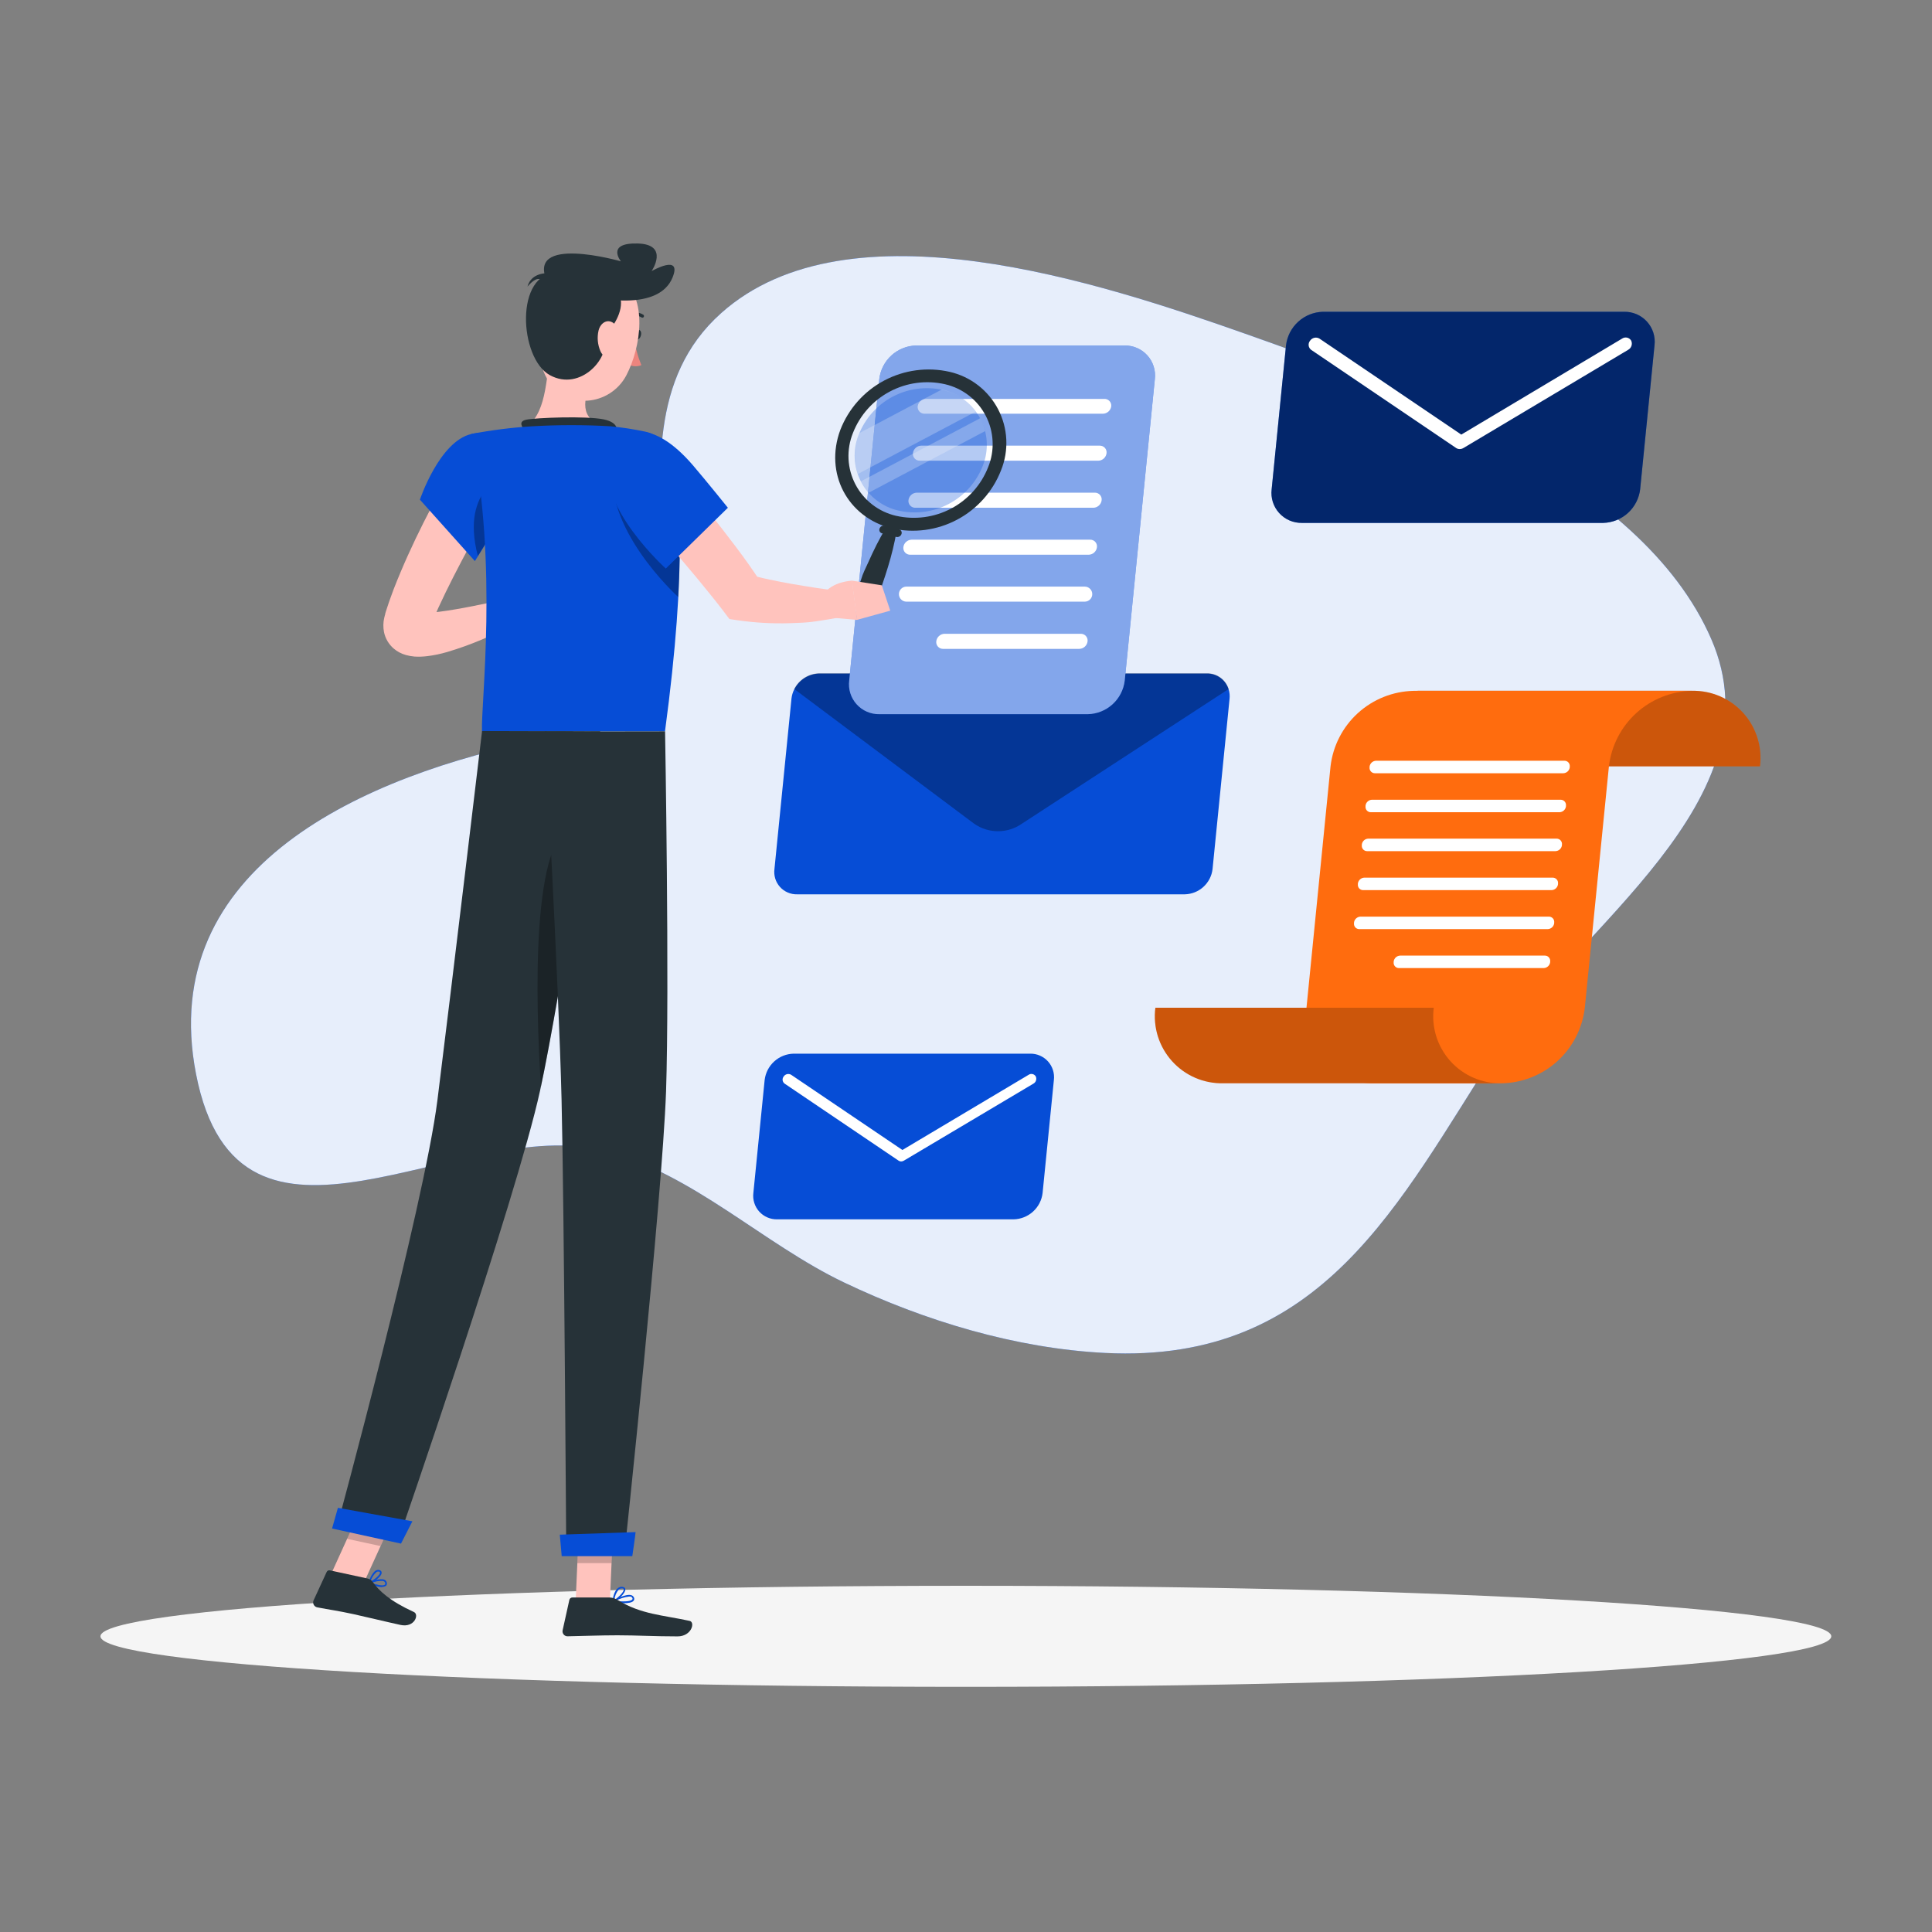 <svg width="96" height="96" viewBox="0 0 96 96" fill="none" xmlns="http://www.w3.org/2000/svg">
<rect x="0" y="0" width="96" height="96" fill="#808080" stroke="none"/>
<path d="M30.051 57.18C34.409 58.302 37.933 61.813 41.945 63.727C45.957 65.641 50.488 67.005 54.915 67.227C65.736 67.774 69.506 59.719 74.385 52.183C78.251 46.195 88.497 39.714 85.031 31.752C81.527 23.688 69.65 19.333 61.881 16.585C54.7 14.056 42.189 9.898 35.84 15.553C28.594 22.007 38.164 34.514 27.024 36.729C18.124 38.504 7.74 43.054 9.74 53.363C11.863 64.275 22.857 55.326 30.051 57.18Z" fill="#064DD6"/>
<path opacity="0.9" d="M30.051 57.18C34.409 58.302 37.933 61.813 41.945 63.727C45.957 65.641 50.488 67.005 54.915 67.227C65.736 67.774 69.506 59.719 74.385 52.183C78.251 46.195 88.497 39.714 85.031 31.752C81.527 23.688 69.65 19.333 61.881 16.585C54.7 14.056 42.189 9.898 35.84 15.553C28.594 22.007 38.164 34.514 27.024 36.729C18.124 38.504 7.74 43.054 9.74 53.363C11.863 64.275 22.857 55.326 30.051 57.18Z" fill="white"/>
<path d="M47.993 83.818C71.742 83.818 90.995 82.694 90.995 81.307C90.995 79.921 71.742 78.797 47.993 78.797C24.244 78.797 4.992 79.921 4.992 81.307C4.992 82.694 24.244 83.818 47.993 83.818Z" fill="#F5F5F5"/>
<path d="M73.62 38.08C73.68 37.604 73.637 37.122 73.494 36.664C73.351 36.207 73.111 35.786 72.79 35.43C72.47 35.074 72.076 34.791 71.637 34.6C71.197 34.409 70.722 34.315 70.243 34.325H84.073C84.552 34.315 85.028 34.409 85.468 34.599C85.908 34.79 86.301 35.073 86.622 35.429C86.943 35.785 87.183 36.206 87.326 36.664C87.47 37.121 87.513 37.604 87.453 38.08H73.62Z" fill="#FF6C0E"/>
<path opacity="0.2" d="M73.62 38.08C73.68 37.604 73.637 37.122 73.494 36.664C73.351 36.207 73.111 35.786 72.79 35.43C72.47 35.074 72.076 34.791 71.637 34.6C71.197 34.409 70.722 34.315 70.243 34.325H84.073C84.552 34.315 85.028 34.409 85.468 34.599C85.908 34.79 86.301 35.073 86.622 35.429C86.943 35.785 87.183 36.206 87.326 36.664C87.47 37.121 87.513 37.604 87.453 38.08H73.62Z" fill="black"/>
<path d="M70.243 34.328H84.073C83.047 34.35 82.064 34.742 81.306 35.432C80.547 36.122 80.064 37.064 79.946 38.083L78.748 50.077C78.63 51.096 78.146 52.037 77.388 52.727C76.629 53.417 75.646 53.808 74.621 53.829H68.295C67.816 53.841 67.34 53.748 66.9 53.558C66.459 53.368 66.065 53.086 65.744 52.729C65.424 52.373 65.183 51.951 65.041 51.493C64.898 51.036 64.856 50.552 64.918 50.077L66.113 38.083C66.232 37.064 66.715 36.122 67.474 35.432C68.234 34.742 69.217 34.35 70.243 34.328Z" fill="#FF6C0E"/>
<path d="M71.243 50.074C71.181 50.55 71.223 51.033 71.366 51.491C71.509 51.949 71.749 52.37 72.069 52.727C72.39 53.083 72.784 53.366 73.225 53.556C73.665 53.746 74.141 53.838 74.62 53.827H60.788C60.309 53.838 59.832 53.746 59.392 53.556C58.952 53.366 58.558 53.083 58.237 52.727C57.916 52.37 57.676 51.949 57.533 51.491C57.391 51.033 57.349 50.55 57.41 50.074H71.243Z" fill="#FF6C0E"/>
<path opacity="0.2" d="M71.243 50.074C71.181 50.55 71.223 51.033 71.366 51.491C71.509 51.949 71.749 52.37 72.069 52.727C72.39 53.083 72.784 53.366 73.225 53.556C73.665 53.746 74.141 53.838 74.62 53.827H60.788C60.309 53.838 59.832 53.746 59.392 53.556C58.952 53.366 58.558 53.083 58.237 52.727C57.916 52.37 57.676 51.949 57.533 51.491C57.391 51.033 57.349 50.55 57.41 50.074H71.243Z" fill="black"/>
<path d="M67.929 42.293H77.288C77.369 42.291 77.446 42.26 77.505 42.206C77.565 42.151 77.603 42.078 77.612 41.998V41.967C77.617 41.929 77.613 41.892 77.602 41.856C77.59 41.82 77.571 41.787 77.546 41.759C77.521 41.731 77.49 41.709 77.456 41.694C77.421 41.679 77.384 41.671 77.346 41.672H67.989C67.909 41.674 67.832 41.705 67.773 41.759C67.714 41.813 67.677 41.887 67.668 41.967V41.998C67.663 42.035 67.667 42.072 67.678 42.108C67.689 42.144 67.708 42.176 67.732 42.204C67.757 42.232 67.787 42.254 67.821 42.27C67.855 42.285 67.892 42.293 67.929 42.293V42.293Z" fill="white"/>
<path d="M67.732 44.23H77.093C77.174 44.228 77.251 44.197 77.31 44.143C77.37 44.089 77.408 44.015 77.417 43.935V43.904C77.422 43.867 77.418 43.829 77.407 43.793C77.395 43.757 77.376 43.724 77.351 43.697C77.326 43.669 77.295 43.646 77.26 43.631C77.226 43.616 77.189 43.609 77.151 43.609H67.796C67.716 43.611 67.639 43.642 67.579 43.697C67.52 43.751 67.482 43.825 67.472 43.904V43.935C67.468 43.972 67.471 44.01 67.482 44.045C67.493 44.081 67.511 44.114 67.535 44.142C67.56 44.169 67.59 44.192 67.624 44.207C67.658 44.222 67.695 44.23 67.732 44.23V44.23Z" fill="white"/>
<path d="M67.541 46.168H76.903C76.983 46.166 77.059 46.135 77.119 46.081C77.178 46.028 77.216 45.955 77.227 45.875V45.842C77.231 45.805 77.228 45.767 77.217 45.731C77.206 45.695 77.187 45.662 77.162 45.634C77.137 45.606 77.106 45.584 77.072 45.569C77.037 45.554 77 45.546 76.963 45.547H67.603C67.523 45.549 67.446 45.58 67.387 45.634C67.327 45.688 67.289 45.762 67.28 45.842V45.875C67.275 45.912 67.279 45.949 67.29 45.985C67.301 46.02 67.32 46.053 67.344 46.081C67.369 46.108 67.399 46.13 67.433 46.145C67.467 46.16 67.504 46.168 67.541 46.168V46.168Z" fill="white"/>
<path d="M69.506 48.103H76.703C76.783 48.102 76.86 48.071 76.92 48.017C76.979 47.964 77.017 47.89 77.027 47.81V47.777C77.032 47.74 77.028 47.702 77.017 47.667C77.006 47.631 76.987 47.598 76.962 47.57C76.937 47.542 76.906 47.52 76.872 47.505C76.838 47.491 76.8 47.483 76.763 47.484H69.575C69.495 47.486 69.418 47.517 69.358 47.57C69.299 47.624 69.261 47.698 69.251 47.777V47.81C69.246 47.847 69.249 47.884 69.26 47.919C69.271 47.954 69.289 47.986 69.313 48.014C69.337 48.042 69.367 48.064 69.4 48.079C69.433 48.095 69.469 48.103 69.506 48.103Z" fill="white"/>
<path d="M68.315 38.422H77.677C77.757 38.42 77.834 38.389 77.894 38.335C77.953 38.28 77.991 38.207 78.001 38.127V38.094C78.005 38.056 78.001 38.019 77.99 37.983C77.979 37.948 77.96 37.915 77.935 37.887C77.91 37.859 77.879 37.837 77.845 37.823C77.811 37.808 77.774 37.8 77.737 37.801H68.377C68.297 37.803 68.221 37.834 68.161 37.887C68.102 37.941 68.064 38.014 68.054 38.094V38.127C68.049 38.164 68.053 38.201 68.064 38.237C68.075 38.272 68.094 38.305 68.118 38.333C68.143 38.361 68.173 38.383 68.207 38.398C68.241 38.414 68.278 38.422 68.315 38.422V38.422Z" fill="white"/>
<path d="M68.122 40.359H77.49C77.571 40.357 77.647 40.326 77.706 40.272C77.766 40.218 77.803 40.144 77.812 40.064V40.033C77.817 39.996 77.813 39.958 77.802 39.923C77.79 39.887 77.772 39.854 77.747 39.826C77.722 39.798 77.691 39.776 77.657 39.761C77.623 39.746 77.586 39.738 77.548 39.738H68.176C68.095 39.74 68.018 39.771 67.959 39.825C67.899 39.88 67.861 39.953 67.852 40.033V40.064C67.847 40.102 67.851 40.14 67.863 40.176C67.874 40.213 67.894 40.246 67.919 40.274C67.945 40.302 67.977 40.324 68.012 40.339C68.047 40.353 68.084 40.361 68.122 40.359V40.359Z" fill="white"/>
<path d="M39.328 34.711L38.483 43.174C38.461 43.334 38.473 43.496 38.52 43.651C38.566 43.805 38.646 43.947 38.754 44.068C38.861 44.188 38.993 44.283 39.141 44.347C39.289 44.411 39.449 44.443 39.61 44.438H58.874C59.216 44.43 59.543 44.299 59.796 44.069C60.049 43.839 60.211 43.525 60.251 43.185L61.096 34.722C61.113 34.565 61.097 34.405 61.05 34.254C60.979 34.023 60.836 33.822 60.64 33.68C60.445 33.538 60.209 33.464 59.967 33.469H40.706C40.447 33.475 40.196 33.551 39.977 33.689C39.759 33.827 39.582 34.021 39.466 34.252C39.393 34.395 39.346 34.551 39.328 34.711V34.711Z" fill="#064DD6"/>
<path opacity="0.3" d="M39.466 34.238L48.408 40.932C48.755 41.174 49.168 41.303 49.59 41.303C50.013 41.303 50.426 41.174 50.772 40.932L61.05 34.238C60.979 34.008 60.836 33.806 60.64 33.664C60.445 33.523 60.209 33.449 59.968 33.453H40.706C40.447 33.46 40.196 33.536 39.977 33.674C39.759 33.812 39.582 34.008 39.466 34.238Z" fill="black"/>
<path d="M43.695 35.487H54.052C54.508 35.477 54.944 35.303 55.281 34.996C55.618 34.69 55.833 34.272 55.887 33.82L57.384 18.836C57.409 18.625 57.389 18.411 57.325 18.208C57.261 18.005 57.155 17.819 57.012 17.66C56.87 17.502 56.696 17.377 56.501 17.292C56.306 17.207 56.095 17.165 55.882 17.168H45.525C45.069 17.178 44.633 17.353 44.296 17.659C43.959 17.966 43.744 18.384 43.691 18.836L42.196 33.82C42.169 34.031 42.189 34.245 42.252 34.448C42.316 34.651 42.423 34.838 42.565 34.996C42.707 35.154 42.882 35.28 43.077 35.364C43.272 35.449 43.483 35.491 43.695 35.487V35.487Z" fill="#064DD6"/>
<path opacity="0.5" d="M43.695 35.487H54.052C54.508 35.477 54.944 35.303 55.281 34.996C55.618 34.69 55.833 34.272 55.887 33.82L57.384 18.836C57.409 18.625 57.389 18.411 57.325 18.208C57.261 18.005 57.155 17.819 57.012 17.66C56.87 17.502 56.696 17.377 56.501 17.292C56.306 17.207 56.095 17.165 55.882 17.168H45.525C45.069 17.178 44.633 17.353 44.296 17.659C43.959 17.966 43.744 18.384 43.691 18.836L42.196 33.82C42.169 34.031 42.189 34.245 42.252 34.448C42.316 34.651 42.423 34.838 42.565 34.996C42.707 35.154 42.882 35.28 43.077 35.364C43.272 35.449 43.483 35.491 43.695 35.487V35.487Z" fill="white"/>
<path d="M45.469 25.23H54.33C54.432 25.228 54.529 25.188 54.605 25.119C54.68 25.051 54.728 24.957 54.74 24.855V24.855C54.746 24.808 54.742 24.76 54.727 24.714C54.713 24.668 54.689 24.626 54.657 24.591C54.625 24.555 54.586 24.527 54.542 24.508C54.498 24.489 54.451 24.48 54.403 24.48H45.554C45.452 24.483 45.354 24.521 45.278 24.59C45.202 24.658 45.154 24.752 45.141 24.853V24.853C45.135 24.9 45.139 24.948 45.153 24.993C45.167 25.038 45.19 25.08 45.221 25.115C45.252 25.151 45.29 25.18 45.333 25.199C45.376 25.219 45.422 25.23 45.469 25.23Z" fill="white"/>
<path d="M45.237 27.564H54.097C54.199 27.561 54.297 27.522 54.372 27.453C54.447 27.384 54.495 27.291 54.507 27.189V27.189C54.513 27.142 54.508 27.094 54.494 27.048C54.48 27.003 54.456 26.961 54.423 26.926C54.392 26.891 54.352 26.863 54.309 26.844C54.265 26.825 54.218 26.816 54.17 26.817H45.299C45.197 26.819 45.099 26.857 45.024 26.926C44.948 26.994 44.9 27.088 44.888 27.189C44.883 27.237 44.887 27.287 44.902 27.333C44.917 27.379 44.942 27.422 44.975 27.457C45.009 27.493 45.049 27.521 45.094 27.539C45.139 27.558 45.188 27.566 45.237 27.564V27.564Z" fill="white"/>
<path d="M53.899 29.148H45.041C44.834 29.148 44.667 29.316 44.667 29.522C44.667 29.729 44.834 29.896 45.041 29.896H53.899C54.106 29.896 54.274 29.729 54.274 29.522C54.274 29.316 54.106 29.148 53.899 29.148Z" fill="white"/>
<path d="M46.86 32.242H53.629C53.731 32.24 53.83 32.201 53.905 32.132C53.981 32.063 54.029 31.969 54.041 31.867C54.047 31.82 54.042 31.772 54.028 31.726C54.014 31.68 53.99 31.639 53.958 31.603C53.926 31.568 53.887 31.539 53.843 31.52C53.799 31.501 53.752 31.492 53.704 31.492H46.935C46.833 31.494 46.735 31.533 46.659 31.602C46.583 31.671 46.535 31.765 46.523 31.867V31.867C46.517 31.914 46.522 31.962 46.536 32.008C46.55 32.053 46.575 32.095 46.606 32.131C46.638 32.166 46.678 32.195 46.721 32.214C46.765 32.233 46.812 32.242 46.86 32.242V32.242Z" fill="white"/>
<path d="M45.935 20.557H54.807C54.909 20.555 55.006 20.515 55.082 20.446C55.157 20.378 55.205 20.284 55.217 20.182V20.182C55.221 20.135 55.215 20.087 55.199 20.042C55.183 19.997 55.158 19.956 55.125 19.922C55.092 19.888 55.052 19.861 55.008 19.844C54.964 19.826 54.916 19.818 54.869 19.821H46.011C45.909 19.823 45.811 19.862 45.735 19.93C45.66 19.999 45.611 20.092 45.598 20.193V20.193C45.594 20.24 45.6 20.287 45.615 20.331C45.63 20.375 45.654 20.416 45.686 20.45C45.718 20.484 45.757 20.511 45.799 20.53C45.842 20.548 45.889 20.558 45.935 20.557V20.557Z" fill="white"/>
<path d="M45.702 22.892H54.574C54.676 22.89 54.773 22.85 54.849 22.781C54.924 22.712 54.972 22.619 54.984 22.517V22.517C54.99 22.47 54.985 22.422 54.971 22.377C54.956 22.331 54.932 22.289 54.901 22.254C54.868 22.219 54.829 22.191 54.786 22.172C54.742 22.153 54.694 22.144 54.647 22.145H45.776C45.673 22.146 45.575 22.185 45.5 22.254C45.424 22.322 45.375 22.416 45.363 22.517C45.357 22.565 45.362 22.613 45.377 22.659C45.391 22.704 45.415 22.746 45.447 22.782C45.48 22.817 45.519 22.846 45.563 22.865C45.607 22.884 45.654 22.893 45.702 22.892V22.892Z" fill="white"/>
<path d="M51.806 59.28L52.367 53.664C52.387 53.499 52.371 53.331 52.321 53.172C52.271 53.013 52.187 52.866 52.075 52.742C51.964 52.618 51.827 52.52 51.674 52.453C51.521 52.386 51.356 52.353 51.189 52.356H39.435C39.078 52.364 38.735 52.501 38.471 52.741C38.206 52.981 38.038 53.309 37.995 53.664L37.434 59.28C37.414 59.445 37.429 59.613 37.48 59.772C37.53 59.932 37.614 60.078 37.725 60.202C37.837 60.326 37.974 60.425 38.127 60.491C38.28 60.558 38.445 60.591 38.612 60.588H50.367C50.724 60.58 51.066 60.444 51.331 60.203C51.596 59.963 51.764 59.635 51.806 59.28V59.28Z" fill="#064DD6"/>
<path d="M44.773 57.712C44.824 57.712 44.874 57.697 44.917 57.67L51.349 53.846C51.41 53.812 51.457 53.757 51.478 53.69C51.5 53.623 51.496 53.551 51.467 53.487C51.45 53.458 51.427 53.432 51.399 53.412C51.372 53.392 51.341 53.377 51.308 53.37C51.275 53.362 51.241 53.361 51.207 53.367C51.174 53.373 51.142 53.386 51.114 53.405L44.84 57.142L39.311 53.405C39.25 53.369 39.179 53.358 39.11 53.373C39.042 53.388 38.982 53.429 38.943 53.487C38.921 53.513 38.905 53.544 38.896 53.576C38.886 53.609 38.884 53.643 38.888 53.677C38.892 53.71 38.904 53.743 38.921 53.772C38.938 53.801 38.962 53.827 38.989 53.846L44.647 57.67C44.684 57.697 44.728 57.711 44.773 57.712V57.712Z" fill="white"/>
<path d="M81.498 24.313L82.212 17.16C82.238 16.949 82.218 16.735 82.154 16.532C82.09 16.329 81.983 16.143 81.841 15.985C81.699 15.827 81.524 15.701 81.329 15.616C81.134 15.531 80.923 15.489 80.711 15.492H65.736C65.281 15.504 64.845 15.678 64.508 15.985C64.171 16.291 63.956 16.708 63.902 17.16L63.188 24.315C63.162 24.526 63.182 24.74 63.246 24.943C63.31 25.146 63.417 25.332 63.559 25.49C63.701 25.648 63.876 25.774 64.071 25.859C64.266 25.944 64.477 25.986 64.689 25.983H79.664C80.119 25.971 80.555 25.796 80.892 25.49C81.229 25.183 81.444 24.765 81.498 24.313V24.313Z" fill="#064DD6"/>
<path opacity="0.5" d="M81.498 24.313L82.212 17.16C82.238 16.949 82.218 16.735 82.154 16.532C82.09 16.329 81.983 16.143 81.841 15.985C81.699 15.827 81.524 15.701 81.329 15.616C81.134 15.531 80.923 15.489 80.711 15.492H65.736C65.281 15.504 64.845 15.678 64.508 15.985C64.171 16.291 63.956 16.708 63.902 17.16L63.188 24.315C63.162 24.526 63.182 24.74 63.246 24.943C63.31 25.146 63.417 25.332 63.559 25.49C63.701 25.648 63.876 25.774 64.071 25.859C64.266 25.944 64.477 25.986 64.689 25.983H79.664C80.119 25.971 80.555 25.796 80.892 25.49C81.229 25.183 81.444 24.765 81.498 24.313Z" fill="black"/>
<path d="M72.536 22.313C72.601 22.313 72.665 22.294 72.72 22.26L80.904 17.381C80.982 17.338 81.04 17.266 81.068 17.182C81.095 17.097 81.09 17.005 81.052 16.924C81.03 16.887 81.001 16.856 80.967 16.831C80.933 16.806 80.894 16.788 80.853 16.778C80.811 16.768 80.768 16.767 80.726 16.774C80.684 16.781 80.644 16.797 80.609 16.82L72.611 21.595L65.565 16.826C65.489 16.78 65.398 16.765 65.311 16.784C65.224 16.803 65.147 16.855 65.097 16.928C65.07 16.962 65.049 17 65.037 17.042C65.025 17.084 65.021 17.128 65.027 17.171C65.032 17.213 65.046 17.255 65.068 17.292C65.09 17.33 65.12 17.362 65.155 17.387L72.363 22.267C72.415 22.299 72.475 22.315 72.536 22.313V22.313Z" fill="white"/>
<path d="M24.972 24.169C24.413 25.152 23.85 26.166 23.309 27.175C22.768 28.184 22.242 29.197 21.776 30.213C21.666 30.464 21.555 30.719 21.446 30.969L21.371 31.158L21.331 31.251V31.275V31.251C21.348 31.161 21.348 31.068 21.331 30.978C21.29 30.806 21.196 30.65 21.062 30.535C21 30.477 20.923 30.437 20.841 30.417C20.812 30.417 20.821 30.417 20.841 30.417C20.92 30.437 21.001 30.447 21.082 30.446C21.328 30.445 21.573 30.43 21.816 30.399C22.874 30.266 24.023 30.011 25.143 29.776L25.605 30.965C24.536 31.565 23.404 32.045 22.229 32.395C21.902 32.492 21.567 32.562 21.229 32.604C21.018 32.63 20.806 32.637 20.594 32.624C20.449 32.612 20.305 32.586 20.164 32.546C19.942 32.484 19.736 32.375 19.561 32.225C19.314 32.012 19.145 31.723 19.08 31.404C19.035 31.17 19.039 30.929 19.093 30.697L19.124 30.575L19.142 30.515V30.488L19.177 30.375L19.25 30.153C19.346 29.849 19.457 29.568 19.561 29.277C20.005 28.137 20.503 27.048 21.038 25.981C21.573 24.915 22.147 23.883 22.768 22.848L24.972 24.169Z" fill="#FFC3BD"/>
<path d="M31.528 16.594C31.493 16.727 31.528 16.853 31.624 16.875C31.719 16.898 31.808 16.806 31.845 16.674C31.883 16.54 31.845 16.416 31.75 16.394C31.655 16.372 31.561 16.461 31.528 16.594Z" fill="#263238"/>
<path d="M31.524 16.848C31.58 17.294 31.696 17.73 31.87 18.145C31.763 18.187 31.647 18.205 31.532 18.198C31.418 18.191 31.305 18.158 31.204 18.103L31.524 16.848Z" fill="#ED847E"/>
<path d="M31.229 15.73C31.22 15.726 31.211 15.72 31.204 15.712C31.198 15.704 31.192 15.696 31.189 15.686C31.185 15.676 31.183 15.666 31.183 15.655C31.183 15.645 31.185 15.634 31.189 15.625C31.194 15.615 31.2 15.606 31.207 15.599C31.215 15.591 31.223 15.586 31.233 15.582C31.351 15.533 31.48 15.512 31.607 15.522C31.735 15.532 31.858 15.572 31.967 15.639C31.984 15.652 31.996 15.671 31.999 15.692C32.002 15.713 31.997 15.735 31.985 15.752C31.973 15.77 31.954 15.781 31.933 15.784C31.913 15.787 31.891 15.783 31.874 15.77V15.77C31.787 15.719 31.689 15.688 31.588 15.682C31.487 15.675 31.386 15.693 31.293 15.733C31.283 15.737 31.272 15.739 31.261 15.738C31.25 15.738 31.239 15.735 31.229 15.73V15.73Z" fill="#263238"/>
<path d="M27.441 17.309C27.093 18.573 27.243 20.351 26.21 21.181C26.21 21.181 26.303 22.443 28.612 22.443C31.153 22.443 30.076 21.181 30.076 21.181C28.745 20.851 28.991 19.821 29.424 18.854L27.441 17.309Z" fill="#FFC3BD"/>
<path d="M26.119 21.462C25.935 21.218 25.733 20.941 26.152 20.854C26.611 20.756 29.126 20.659 29.994 20.838C30.861 21.018 30.617 21.504 30.617 21.504L26.119 21.462Z" fill="#263238"/>
<path d="M18.749 78.828C18.818 78.852 18.89 78.863 18.963 78.859C19.036 78.855 19.107 78.837 19.173 78.805C19.198 78.782 19.215 78.752 19.223 78.719C19.23 78.685 19.226 78.65 19.213 78.619C19.205 78.593 19.192 78.568 19.174 78.548C19.156 78.527 19.134 78.51 19.108 78.499C18.887 78.391 18.352 78.606 18.33 78.615C18.323 78.618 18.317 78.623 18.312 78.629C18.307 78.635 18.304 78.642 18.303 78.65C18.303 78.658 18.305 78.666 18.31 78.673C18.314 78.68 18.32 78.685 18.328 78.688C18.463 78.749 18.604 78.796 18.749 78.828V78.828ZM19.026 78.557L19.073 78.573C19.088 78.579 19.101 78.588 19.112 78.6C19.123 78.612 19.131 78.626 19.135 78.641C19.157 78.715 19.135 78.737 19.122 78.743C19.029 78.821 18.689 78.743 18.456 78.655C18.637 78.58 18.831 78.546 19.026 78.557V78.557Z" fill="#064DD6"/>
<path d="M18.337 78.692H18.357C18.547 78.636 18.96 78.344 18.964 78.151C18.965 78.121 18.955 78.091 18.936 78.067C18.918 78.044 18.892 78.027 18.862 78.02C18.833 78.01 18.802 78.006 18.771 78.009C18.74 78.011 18.71 78.02 18.683 78.035C18.461 78.151 18.312 78.621 18.305 78.641C18.302 78.647 18.3 78.654 18.3 78.661C18.3 78.668 18.302 78.675 18.305 78.681C18.308 78.686 18.313 78.69 18.319 78.692C18.325 78.695 18.331 78.694 18.337 78.692V78.692ZM18.818 78.091H18.836C18.884 78.106 18.884 78.131 18.884 78.142C18.884 78.257 18.609 78.486 18.41 78.585C18.463 78.398 18.571 78.232 18.72 78.106C18.75 78.09 18.785 78.084 18.818 78.091V78.091Z" fill="#064DD6"/>
<path d="M30.987 79.663C31.209 79.663 31.417 79.632 31.488 79.534C31.506 79.509 31.516 79.478 31.516 79.447C31.516 79.415 31.506 79.385 31.488 79.359C31.475 79.335 31.456 79.314 31.434 79.297C31.412 79.28 31.387 79.268 31.36 79.261C31.076 79.184 30.472 79.523 30.457 79.539C30.45 79.542 30.444 79.548 30.44 79.555C30.437 79.563 30.436 79.571 30.437 79.579C30.438 79.587 30.441 79.594 30.447 79.6C30.453 79.606 30.46 79.611 30.468 79.612C30.639 79.644 30.813 79.661 30.987 79.663V79.663ZM31.258 79.332C31.283 79.329 31.309 79.329 31.335 79.332C31.352 79.336 31.367 79.344 31.381 79.353C31.395 79.363 31.406 79.376 31.415 79.39C31.442 79.439 31.433 79.463 31.415 79.479C31.335 79.588 30.907 79.59 30.59 79.545C30.797 79.432 31.023 79.36 31.258 79.332V79.332Z" fill="#064DD6"/>
<path d="M30.473 79.615H30.488C30.694 79.521 31.1 79.155 31.069 78.962C31.069 78.918 31.029 78.86 30.918 78.849C30.879 78.845 30.838 78.849 30.8 78.861C30.762 78.873 30.727 78.892 30.697 78.918C30.475 79.096 30.435 79.555 30.433 79.583C30.432 79.59 30.433 79.597 30.436 79.603C30.438 79.61 30.443 79.615 30.448 79.619C30.457 79.62 30.465 79.618 30.473 79.615V79.615ZM30.887 78.925H30.916C30.987 78.925 30.994 78.962 30.994 78.971C31.014 79.087 30.736 79.375 30.528 79.501C30.546 79.308 30.624 79.124 30.75 78.976C30.789 78.943 30.838 78.925 30.89 78.925H30.887Z" fill="#064DD6"/>
<path d="M28.605 79.575H30.306L30.475 75.641H28.776L28.605 79.575Z" fill="#FFC3BD"/>
<path d="M16.44 78.24L18.102 78.6L19.772 74.933L18.108 74.574L16.44 78.24Z" fill="#FFC3BD"/>
<path d="M18.261 78.435L16.396 78.031C16.363 78.023 16.328 78.027 16.298 78.042C16.267 78.057 16.243 78.082 16.23 78.114L15.582 79.52C15.567 79.554 15.559 79.591 15.56 79.629C15.561 79.667 15.571 79.704 15.588 79.737C15.605 79.77 15.63 79.8 15.66 79.822C15.69 79.845 15.725 79.861 15.762 79.868C16.427 79.996 16.74 80.028 17.56 80.205C18.066 80.314 19.206 80.591 19.902 80.742C20.599 80.892 20.84 80.225 20.568 80.101C19.35 79.542 18.84 79.052 18.51 78.595C18.45 78.512 18.361 78.456 18.261 78.435V78.435Z" fill="#263238"/>
<path d="M30.295 79.379H28.439C28.405 79.379 28.372 79.39 28.345 79.411C28.319 79.432 28.3 79.461 28.292 79.494L27.957 81.005C27.949 81.041 27.949 81.079 27.957 81.115C27.966 81.152 27.982 81.186 28.006 81.215C28.029 81.244 28.059 81.267 28.093 81.283C28.127 81.299 28.164 81.307 28.201 81.306C28.867 81.295 29.838 81.257 30.681 81.257C31.663 81.257 32.515 81.311 33.668 81.311C34.367 81.311 34.556 80.605 34.267 80.541C32.937 80.251 31.852 80.219 30.703 79.51C30.582 79.43 30.441 79.384 30.295 79.379V79.379Z" fill="#263238"/>
<path d="M23.424 21.564C21.832 21.929 20.865 24.828 20.865 24.828L23.597 27.88C24.223 26.907 24.799 25.903 25.323 24.872C26.259 22.885 25.052 21.191 23.424 21.564Z" fill="#064DD6"/>
<path opacity="0.3" d="M24.136 24.288C23.693 24.918 23.285 25.841 23.744 27.633C24.103 27.056 24.456 26.466 24.759 25.932C24.841 24.459 24.56 23.78 24.136 24.288Z" fill="black"/>
<path d="M33.356 22.684C33.764 24.237 34.172 27.974 33.043 36.342H23.95C23.888 34.947 24.764 28.136 23.418 21.564C24.422 21.371 25.439 21.243 26.46 21.181C27.748 21.106 29.039 21.106 30.326 21.181C30.908 21.237 31.486 21.326 32.058 21.447C32.369 21.511 32.655 21.661 32.884 21.88C33.114 22.099 33.277 22.377 33.356 22.684V22.684Z" fill="#064DD6"/>
<path opacity="0.3" d="M33.418 22.93C31.916 21.555 30.807 21.489 30.506 22.999C29.874 26.164 33.597 29.573 33.706 29.67C33.899 26.093 33.673 24.055 33.418 22.93Z" fill="black"/>
<path d="M32.469 22.152C32.956 22.694 33.416 23.244 33.884 23.794C34.352 24.343 34.804 24.902 35.25 25.47C35.696 26.038 36.137 26.608 36.58 27.193C37.024 27.779 37.441 28.371 37.853 29.001L37.126 28.529C37.492 28.622 37.86 28.721 38.235 28.799C38.61 28.877 38.996 28.957 39.382 29.021C39.767 29.085 40.16 29.152 40.555 29.212C40.95 29.271 41.351 29.323 41.73 29.38L41.81 30.653C41.367 30.753 40.961 30.808 40.533 30.875C40.105 30.942 39.681 30.95 39.251 30.966C38.381 30.993 37.51 30.944 36.649 30.82L36.245 30.76L35.933 30.347C35.523 29.806 35.072 29.265 34.629 28.721L33.265 27.1L30.51 23.853L32.469 22.152Z" fill="#FFC3BD"/>
<path d="M47.19 18.477C46.089 18.226 44.934 18.379 43.936 18.908C42.938 19.438 42.164 20.308 41.755 21.361C40.958 23.505 42.1 25.697 44.305 26.253C45.406 26.505 46.561 26.352 47.559 25.822C48.557 25.293 49.331 24.423 49.741 23.37C49.938 22.884 50.027 22.36 50.002 21.836C49.977 21.312 49.838 20.8 49.595 20.335C49.353 19.87 49.012 19.463 48.597 19.142C48.182 18.821 47.702 18.595 47.19 18.477V18.477ZM44.529 25.632C44.099 25.533 43.695 25.343 43.345 25.073C42.996 24.802 42.709 24.46 42.505 24.068C42.301 23.677 42.184 23.246 42.163 22.805C42.142 22.363 42.217 21.923 42.382 21.514C42.728 20.629 43.38 19.898 44.22 19.453C45.06 19.009 46.031 18.88 46.958 19.092C47.388 19.191 47.791 19.382 48.141 19.652C48.49 19.922 48.776 20.265 48.98 20.656C49.184 21.048 49.3 21.479 49.321 21.92C49.343 22.361 49.268 22.801 49.102 23.21C48.756 24.093 48.105 24.823 47.267 25.268C46.428 25.712 45.459 25.841 44.533 25.632H44.529Z" fill="#263238"/>
<path opacity="0.3" d="M44.636 25.368C44.242 25.278 43.872 25.103 43.552 24.856C43.233 24.608 42.97 24.295 42.783 23.936C42.597 23.578 42.49 23.183 42.47 22.78C42.451 22.376 42.519 21.973 42.67 21.598C42.988 20.788 43.585 20.118 44.355 19.711C45.124 19.304 46.014 19.186 46.862 19.38C47.256 19.471 47.626 19.645 47.946 19.892C48.266 20.139 48.529 20.453 48.716 20.811C48.903 21.17 49.011 21.564 49.031 21.968C49.05 22.372 48.983 22.775 48.832 23.151C48.514 23.962 47.916 24.632 47.146 25.039C46.376 25.447 45.485 25.563 44.636 25.368V25.368Z" fill="#064DD6"/>
<g opacity="0.5">
<path opacity="0.5" d="M46.86 19.365L46.802 19.352L42.688 21.527L42.67 21.596C42.427 22.223 42.41 22.916 42.622 23.554L48.492 20.449C48.092 19.908 47.514 19.525 46.86 19.365V19.365Z" fill="#FAFAFA"/>
<path opacity="0.5" d="M48.705 20.781L42.777 23.917C42.881 24.122 43.011 24.312 43.165 24.483L48.947 21.422C48.895 21.199 48.813 20.983 48.705 20.781V20.781Z" fill="#FAFAFA"/>
</g>
<path d="M44.529 26.679L43.828 26.501C43.804 26.495 43.78 26.484 43.76 26.469C43.74 26.453 43.724 26.433 43.712 26.411C43.7 26.388 43.694 26.364 43.692 26.338C43.691 26.313 43.695 26.288 43.704 26.264C43.723 26.212 43.76 26.169 43.809 26.143C43.858 26.117 43.914 26.11 43.968 26.124L44.669 26.302C44.694 26.308 44.717 26.319 44.737 26.334C44.757 26.35 44.773 26.369 44.785 26.392C44.797 26.414 44.804 26.439 44.805 26.465C44.806 26.49 44.802 26.515 44.793 26.539V26.539C44.774 26.591 44.737 26.634 44.688 26.66C44.639 26.686 44.583 26.692 44.529 26.679Z" fill="#263238"/>
<path d="M44.549 26.371C44.505 26.679 44.44 26.981 44.367 27.282C44.294 27.584 44.212 27.879 44.123 28.17C44.035 28.46 43.937 28.76 43.835 29.057C43.733 29.354 43.733 29.669 43.252 29.866C43.173 29.891 43.09 29.897 43.009 29.885C42.928 29.872 42.851 29.841 42.784 29.793C42.761 29.776 42.741 29.756 42.724 29.733C42.458 29.347 42.704 29.09 42.788 28.793C42.872 28.496 43.021 28.216 43.15 27.93C43.278 27.644 43.409 27.358 43.553 27.076C43.697 26.795 43.848 26.513 44.021 26.238C44.067 26.197 44.124 26.169 44.185 26.16C44.246 26.151 44.309 26.159 44.365 26.185C44.485 26.225 44.558 26.302 44.549 26.371Z" fill="#263238"/>
<path d="M41.34 30.692L42.591 30.803L42.338 28.855C42.338 28.855 41.378 28.873 40.899 29.541L41.34 30.692Z" fill="#FFC3BD"/>
<path d="M44.236 30.344L43.817 29.084L42.329 28.852L42.582 30.801L44.236 30.344Z" fill="#FFC3BD"/>
<path d="M30.302 22.89C29.648 25.146 33.083 28.251 33.083 28.251L36.168 25.23C36.168 25.23 35.15 23.962 34.436 23.125C32.433 20.795 30.825 21.096 30.302 22.89Z" fill="#064DD6"/>
<path opacity="0.2" d="M30.475 75.641L30.388 77.67H28.687L28.774 75.641H30.475Z" fill="black"/>
<path opacity="0.2" d="M18.108 74.574L19.769 74.936L18.909 76.823L17.248 76.464L18.108 74.574Z" fill="black"/>
<path d="M27.168 15.185C26.853 16.842 26.585 17.796 27.197 18.842C28.115 20.417 30.32 20.173 31.122 18.652C31.845 17.274 32.231 14.795 30.805 13.741C30.491 13.507 30.121 13.357 29.733 13.305C29.343 13.254 28.948 13.303 28.583 13.447C28.218 13.592 27.897 13.828 27.649 14.132C27.401 14.436 27.236 14.799 27.168 15.185V15.185Z" fill="#FFC3BD"/>
<path d="M30.029 16.631C30.375 16.495 32.666 13.575 27.714 13.539C25.558 13.524 25.795 17.799 27.321 18.64C28.847 19.481 30.395 17.753 30.029 16.631Z" fill="#263238"/>
<path d="M27.215 14.057C30.013 15.186 32.772 15.35 33.413 13.802C33.919 12.582 32.378 13.472 32.378 13.472C32.378 13.472 33.28 12.141 31.686 12.099C30.091 12.057 30.854 12.986 30.854 12.986C30.854 12.986 26.037 11.602 27.215 14.057Z" fill="#263238"/>
<path d="M27.217 13.575C27.217 13.575 26.403 13.524 26.21 14.24C26.449 13.963 26.742 13.73 26.944 13.945C27.235 13.721 27.217 13.575 27.217 13.575Z" fill="#263238"/>
<path d="M29.743 16.419C29.661 16.766 29.695 17.13 29.838 17.455C30.033 17.881 30.41 17.774 30.592 17.389C30.754 17.043 30.852 16.404 30.544 16.105C30.235 15.805 29.849 16.005 29.743 16.419Z" fill="#FFC3BD"/>
<path d="M29.823 36.34C29.823 36.34 27.893 49.33 26.835 54.195C25.675 59.52 19.767 76.598 19.767 76.598L16.724 75.932C16.724 75.932 21.073 59.937 21.736 54.663C22.453 48.937 23.954 36.324 23.954 36.324L29.823 36.34Z" fill="#263238"/>
<path d="M20.492 75.592L19.925 76.701L16.5 75.951L16.791 74.922L20.492 75.592Z" fill="#064DD6"/>
<path opacity="0.3" d="M28.603 40.97C26.372 41.414 26.607 49.724 26.878 54.002C27.521 50.979 28.461 45.16 29.095 41.03C28.942 40.956 28.769 40.934 28.603 40.97V40.97Z" fill="black"/>
<path d="M33.047 36.34C33.047 36.34 33.269 49.048 33.096 54.231C32.903 59.623 31.02 77.274 31.02 77.274H28.137C28.137 77.274 28.031 59.938 27.904 54.652C27.765 48.886 27.066 36.349 27.066 36.349L33.047 36.34Z" fill="#263238"/>
<path d="M31.581 76.129C31.595 76.129 31.419 77.324 31.419 77.324H27.911L27.816 76.257L31.581 76.129Z" fill="#064DD6"/>
</svg>
